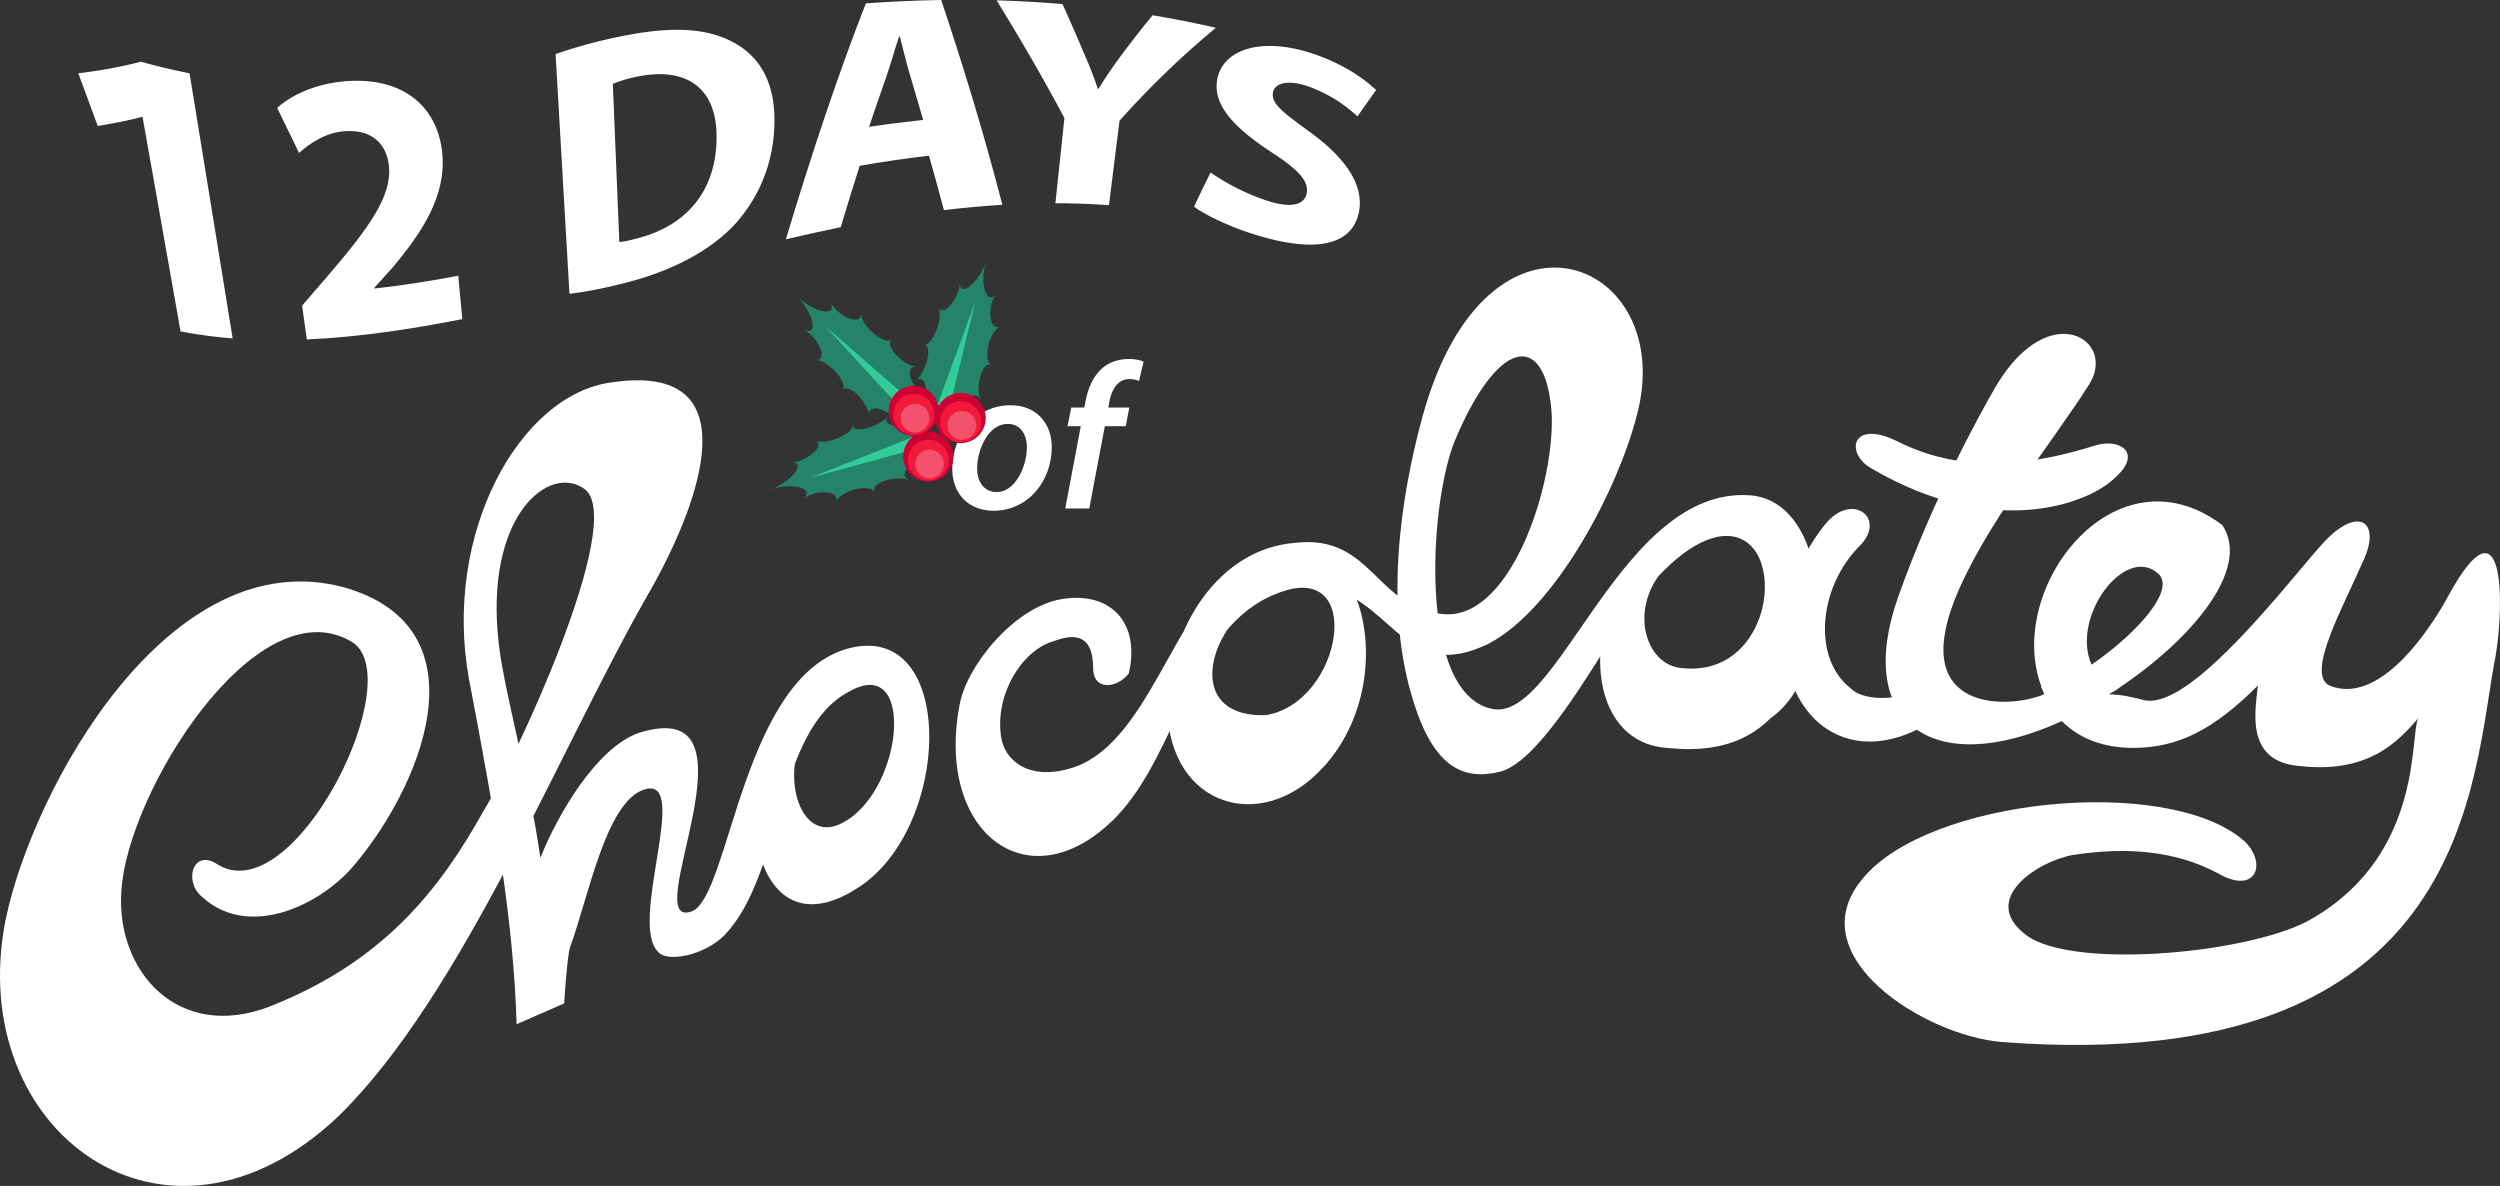 <svg id="f4c0d8f2-6ea8-4eb1-8f25-924eba184cda" data-name="Layer 1" xmlns="http://www.w3.org/2000/svg" viewBox="0 0 1809.065 858.173"><rect x="0" y="0" width="1809.065" height="858.173" fill="#333333" stroke="none"/><defs><style>.a9022b1a-8f83-46d4-8613-51c785d6aa35{fill:#fff;}.a1c17127-f409-4848-bec7-44e0f19e80ad{fill:#25836a;}.a6b3ec1e-66a0-4457-bf4c-a143686c6691{fill:#3c9;}.b37b9813-f6e2-4dd0-8fbf-e897314c645e{fill:#c03;}.a40b91d1-ca3f-4bf5-825e-effd5eb3e0a0{fill:#f11a3d;}.a97881e2-7d18-4239-89b5-d3566ef1a3c1{fill:#f4516c;}</style></defs><path class="a9022b1a-8f83-46d4-8613-51c785d6aa35" d="M1552.185,506.776c34.404,6.451,105.363-88.161,129.016-113.965,25.803-27.954,43.005-15.052,27.954,15.052-12.902,30.104-40.855,79.56-23.653,88.161,36.555,15.052,73.109-40.855,86.011-64.508,40.855-75.26,40.855,4.301,34.404,43.005-17.202,86.011-15.052,305.339-356.945,279.536-55.907-4.301-148.369-62.358-101.063-118.265,47.306-58.057,219.328-75.26,275.235-27.954,17.202,15.052,10.751,38.705-15.052,25.803-19.352-10.751-51.607-23.653-107.514-15.052-25.803,4.301-68.809,32.254-34.404,58.057S1633.896,689.549,1674.751,663.746c79.56-47.306,68.809-133.317,75.26-144.068h0c-15.052,17.202-36.555,40.855-88.161,34.404-36.555-4.301-30.104-38.705-27.954-58.057-32.254,32.254-58.057,45.156-90.311,45.156-17.202,0-36.555-4.301-51.607-19.352-94.612,43.005-150.519,0-118.265-90.312,23.653-66.659,55.907-126.866,70.959-152.669,38.705-64.508,88.161-32.254,66.658,0-25.803,40.855-75.26,101.063-96.762,154.82-32.254,81.71,38.705,79.56,64.508,68.809,0-2.15-2.15-4.301-2.15-6.451-25.803-70.959,53.757-174.172,131.167-116.115,21.503,32.254-23.653,83.861-75.26,118.265-2.15,2.15-4.3,2.15-6.451,4.301C1534.983,502.475,1543.584,504.626,1552.185,506.776Zm-38.705-25.803c34.404-23.653,62.358-55.907,47.306-66.659C1537.133,394.962,1498.428,446.568,1513.48,480.973Z"/><path class="a9022b1a-8f83-46d4-8613-51c785d6aa35" d="M156.657,625.041c55.907,36.555,141.918-137.618,96.762-161.271C184.611,425.066,92.149,573.434,87.848,644.394c-4.301,58.057,40.855,109.664,107.514,83.861,81.71-32.254,122.566-83.861,154.82-141.918,21.503-34.404,103.213-208.577,73.109-232.23-25.803-19.352-73.109,19.352-62.358,111.814,4.301,36.555,21.503,94.612,30.104,154.82,12.902-32.254,40.855-79.56,70.959-90.312,94.612-30.104-2.15,144.068,38.705,129.016,27.954-10.751,36.555-176.322,118.265-191.374,73.109-12.902,68.809,131.167,2.15,174.172-62.358,40.855-86.011-30.104-70.959-90.312,6.451-25.803,47.306-47.306,32.254-21.503-17.202,30.104-4.301,77.41,23.653,66.658,47.306-19.352,58.057-124.716,8.601-96.762-53.757,27.954-47.306,131.167-90.312,176.323-15.052,15.052-40.855,19.352-47.306,12.902-23.653-19.352,23.653-129.016-10.751-118.265-27.954,8.601-40.855,79.56-53.757,113.965-2.15,6.451-4.301,40.855-4.301,40.855l-34.404,15.052c-2.15-73.109-15.052-148.369-34.404-249.432C320.078,386.361,375.985,285.298,442.644,276.697c101.063-15.052,64.508,86.011,27.954,150.519C406.089,539.03,335.13,719.653,244.818,807.814,120.102,926.079-26.116,818.566,3.988,665.896,23.34,571.284,122.253,390.661,249.119,425.066c105.363,30.104,53.757,148.369,4.301,204.276-25.803,27.954-75.26,49.456-107.514,19.352C133.004,637.943,139.455,614.29,156.657,625.041Z"/><path class="a9022b1a-8f83-46d4-8613-51c785d6aa35" d="M790.988,483.123c0-21.503-10.751-25.803-27.954-19.352-23.653,6.451-43.005,38.705-38.705,68.809,2.15,17.202,19.352,32.254,49.456,23.653,55.907-15.052,75.26-113.965,120.415-146.219,88.161-62.358,129.016,83.861,58.057,150.519-45.156,43.005-109.664,19.353-107.514-53.757,2.15-51.607,36.555-109.664,92.462-113.965,55.907-6.451,58.057,47.306,107.514,51.607,51.607,4.301,83.861-105.363,77.41-152.669-6.451-51.607-38.705-45.156-68.809,25.803-19.352,45.156-27.954,187.074,27.954,195.675,47.306,6.451,92.462-161.271,184.924-154.82,60.208,4.301,64.508,126.866,15.052,161.271-23.653,23.653-53.757,23.653-75.26,21.503-58.057-4.301-62.358-90.312-19.353-139.768,23.653-25.803,47.306-17.202,21.503,6.451-30.104,27.954-19.352,70.959,6.451,75.26,73.109,10.751,81.71-105.363,27.954-94.612-19.352,4.301-45.156,23.653-77.41,75.26-19.353,30.104-53.757,88.161-79.56,94.612s-47.306-2.15-62.358-49.456c-21.503-66.659-10.751-146.219,6.451-208.577,47.306-169.872,184.924-111.814,154.82,0-12.902,51.607-58.057,139.768-107.514,165.571-58.057,27.954-66.658-25.803-113.965-40.855-68.809-23.653-126.866,94.612-47.306,92.462,55.907-8.601,73.109-113.965,8.601-88.161-62.358,23.653-70.959,113.965-116.115,161.271-62.358,64.508-131.167,12.902-113.965-79.56,4.301-27.954,38.705-70.959,73.109-77.41,36.555-6.451,58.057,17.202,49.456,53.757C808.19,498.175,790.988,500.325,790.988,483.123Z"/><path class="a9022b1a-8f83-46d4-8613-51c785d6aa35" d="M1345.759,394.962c-30.104,30.104-34.404,81.71-6.451,103.213,10.751,10.751,40.855,8.601,62.358-4.301l8.601,19.352c-73.109,58.057-135.467,0-116.115-86.011,2.15-8.601,15.052-34.404,27.954-49.456C1341.458,356.257,1365.111,375.609,1345.759,394.962Z"/><path class="a9022b1a-8f83-46d4-8613-51c785d6aa35" d="M1373.712,319.702c-34.404-17.202-38.705,8.601-19.352,19.352,88.161,51.607,156.97,25.803,176.322,6.451,19.352-17.202,4.3-27.954-12.902-23.653C1464.024,339.055,1416.718,341.205,1373.712,319.702Z"/><path class="a9022b1a-8f83-46d4-8613-51c785d6aa35" d="M103.18,84.809c-.188-.054-.375-.108-.563-.163Q86.789,88.673,70.716,91.138,63.753,72.133,56.647,53.012a339.956,339.956,0,0,0,45.343-8.344q17.803,4.922,35.182,8.368Q153.629,154.088,168.357,244.871a348.595,348.595,0,0,1-37.709-5.039Q117.318,164.255,103.18,84.809Z"/><path class="a9022b1a-8f83-46d4-8613-51c785d6aa35" d="M222.042,245.636q-1.707-12.089-3.449-24.456,8.957-10.304,18.033-20.891c31.351-36.357,46.953-58.918,44.844-80.116-1.621-14.943-10.973-26.135-30.617-25.309-14.667.573-26.517,8.694-34.449,15.803Q208.622,94.725,200.587,78.086c11.279-10.356,30.773-18.695,53.879-19.558,39.381-1.57,62.672,20.315,65.617,52.883,2.798,30.444-14.761,56.904-35.854,81.998q-6.722,7.511-13.374,14.864c.021.174.042.348.062.522,20.303-2.256,40.499-5.444,60.694-9.25q1.476,15.941,2.908,31.361C297.207,238.258,259.963,243.904,222.042,245.636Z"/><path class="a9022b1a-8f83-46d4-8613-51c785d6aa35" d="M402.033,39.113a364.384,364.384,0,0,1,54.162-14.111c34.382-6.266,57.133-3.653,74.264,5.521,18.79,9.988,30.266,28.306,29.961,57.562-.329,31.732-12.625,56.487-28.673,74.234-17.865,19.129-44.763,33.304-77.175,41.826-19.404,5.091-33.384,7.393-42.497,8.416Q407.357,131.092,402.033,39.113Zm46.133,135.977c3.264-.082,8.742-1.503,13.231-2.672,34.56-8.873,57.387-33.648,57.132-74.09-.203-35.122-22.214-49.975-57.026-42.949a91.295,91.295,0,0,0-18.045,5.35Q445.889,119.655,448.166,175.09Z"/><path class="a9022b1a-8f83-46d4-8613-51c785d6aa35" d="M622.106,119.965q-6.988,21.906-13.741,44.447-19.91,4.072-39.676,8.753c17.924-59.695,37.278-118.081,57.855-170.724Q653.768.453,681.068,0c16.031,47.909,30.87,96.416,44.263,148.198q-21.137,1.273-42.266,3.859-5.286-19.934-10.834-39.403C655.481,114.596,638.764,117.071,622.106,119.965ZM668.043,86.77q-4.565-15.932-9.295-31.691c-2.709-8.821-5.345-19.879-7.598-28.693-.178.013-.36.027-.539.04-3.146,9.215-6.381,21.122-9.719,30.479q-6.075,17.133-12.001,34.889Q648.427,88.856,668.043,86.77Z"/><path class="a9022b1a-8f83-46d4-8613-51c785d6aa35" d="M763.729,147.065q3.329-31.803,6.523-61.567c-15.567-29.349-31.963-57.423-49.072-85.235Q745.048.956,768.847,2.954q7.551,16.666,14.799,33.756c4.493,10.369,7.612,18.076,10.758,27.543q.264.023.528.046c5.002-8.328,10.214-15.819,16.757-24.677q11.11-14.922,22.375-28.571,23.003,3.812,45.74,9.045a654.455,654.455,0,0,0-69.646,67.199q-3.755,29.525-7.684,61.193Q783.168,147.092,763.729,147.065Z"/><path class="a9022b1a-8f83-46d4-8613-51c785d6aa35" d="M876,124.803A160.394,160.394,0,0,0,916.594,145.132c17.178,5.6,27.206,3.514,28.976-5.228,1.637-8.22-5.084-16.433-24.24-28.915-26.485-17.252-43.704-33.788-40.609-52.931C884.174,35.987,912.872,25.3,953.705,40.089c19.798,7.364,32.989,16.571,42.095,25.049q-6.791,9.496-13.501,19.099a102.939,102.939,0,0,0-33.756-21.048c-16.785-6.304-26.177-2.864-27.351,3.603-1.557,8.356,7.37,14.679,28.018,29.708,27.835,20.614,37.945,40.051,33.955,57.941-4.968,21.659-28.618,29.395-73.488,15.817-18.728-5.656-36.843-14.279-45.662-20.67Q869.987,136.911,876,124.803Z"/><path class="a9022b1a-8f83-46d4-8613-51c785d6aa35" d="M761.083,323.387c0,24.899-17.25,46.198-42.148,46.198-18.449,0-29.849-12.75-29.849-30.149,0-24.749,17.249-46.198,42.148-46.198C750.882,293.238,761.083,307.337,761.083,323.387Zm-53.998,15.6c0,10.049,5.25,17.099,14.249,17.099,13.05,0,21.749-17.999,21.749-32.548,0-7.5-3.449-16.8-13.949-16.8C715.184,306.737,707.085,325.337,707.085,338.986Z"/><path class="a9022b1a-8f83-46d4-8613-51c785d6aa35" d="M770.835,367.935l11.25-59.547H772.485l2.7-13.5h9.449l.75-3.75c1.65-9.3,5.25-18.449,12.149-24.599,5.25-4.65,12.449-6.75,19.199-6.75,5.1,0,8.7.9,10.8,1.95L824.233,275.689a16.891,16.891,0,0,0-7.05-1.35c-8.399,0-12.899,7.65-14.55,16.949l-.6,3.6H817.183l-2.55,13.5H799.484l-11.25,59.547Z"/><path class="a1c17127-f409-4848-bec7-44e0f19e80ad" d="M576.554,214.252c12.504,12.369,16.057,30.124,4.807,24.022,11.25,6.102,18.066,22.496,9.221,22.18,8.844.316,23.099,16.315,19.286,21.646,3.813-5.331,17.886,8.373,19.04,18.54-1.153-10.168,16.669-3.931,24.112,8.437-7.444-12.369,6.894-27.095,19.398-19.924-12.504-7.171-19.304-24.728-9.2-23.754-10.104-.974-23.371-15.505-17.95-19.66-5.422,4.154-21.796-9.668-22.154-18.7.358,9.033-16.212,2.657-22.418-8.626C606.903,229.697,589.058,226.621,576.554,214.252Z"/><path class="a6b3ec1e-66a0-4457-bf4c-a143686c6691" d="M597.564,236.398,627.616,262.541l30.435,26.516-3.498,2.827s-2.478,3.821-2.467,3.809L624.5,265.741Z"/><path class="a1c17127-f409-4848-bec7-44e0f19e80ad" d="M557.542,354.364c15.569-5.827,32.971-.821,23.543,6.773,9.427-7.594,27.119-6.112,23.937,2.006,3.183-8.118,23.944-13.423,28.089-7.177-4.145-6.245,14.494-12.444,25.217-8.387-10.723-4.057,3.008-17.018,18.577-17.535-15.569.517-22.057-18.985-8.777-26.386-13.279,7.4-31.997,5.369-25.324-2.749-6.673,8.118-25.676,13.221-25.711,6.904.034,6.316-19.768,14.505-26.791,11.078,7.023,3.426-6.256,15.212-17.965,15.945C584.046,334.103,573.111,348.537,557.542,354.364Z"/><path class="a6b3ec1e-66a0-4457-bf4c-a143686c6691" d="M586.286,345.681l37.032-14.672,37.538-14.841.903,4.406s2.254,3.957,2.249,3.942l-39.281,10.73Z"/><path class="a1c17127-f409-4848-bec7-44e0f19e80ad" d="M713.723,189.044c-5.363,15.648.107,32.91,7.4,23.354-7.293,9.556-5.338,27.202,2.645,23.874-7.983,3.328-12.731,24.223-6.424,28.27-6.307-4.047-12.006,14.751-7.71,25.432-4.296-10.682-16.885,3.39-17.033,19.038.148-15.648-19.521-21.612-26.611-8.069,7.09-13.543,4.559-32.2-3.424-25.242,7.983-6.958,12.577-26.091,6.215-25.886,6.362-.206,14.018-20.219,10.359-27.077,3.659,6.858,15.086-6.731,15.459-18.385C694.224,216.009,708.36,204.692,713.723,189.044Z"/><path class="a6b3ec1e-66a0-4457-bf4c-a143686c6691" d="M705.834,217.974,692.157,255.384l-13.832,37.921,4.429.785s4.016,2.147,4.001,2.143l9.677-39.553Z"/><circle class="b37b9813-f6e2-4dd0-8fbf-e897314c645e" cx="671.73" cy="330.359" r="18.15"/><circle class="a40b91d1-ca3f-4bf5-825e-effd5eb3e0a0" cx="671.765" cy="332.956" r="14.826"/><ellipse class="a97881e2-7d18-4239-89b5-d3566ef1a3c1" cx="672.636" cy="335.697" rx="10.409" ry="10.365" transform="translate(-37.117 583.453) rotate(-45.765)"/><circle class="b37b9813-f6e2-4dd0-8fbf-e897314c645e" cx="661.24" cy="297.283" r="18.15"/><circle class="a40b91d1-ca3f-4bf5-825e-effd5eb3e0a0" cx="661.275" cy="299.88" r="14.826"/><ellipse class="a97881e2-7d18-4239-89b5-d3566ef1a3c1" cx="662.146" cy="302.621" rx="10.409" ry="10.365" transform="translate(-16.59 565.935) rotate(-45.765)"/><circle class="b37b9813-f6e2-4dd0-8fbf-e897314c645e" cx="695.159" cy="302.492" r="18.15"/><circle class="a40b91d1-ca3f-4bf5-825e-effd5eb3e0a0" cx="695.193" cy="305.09" r="14.826"/><ellipse class="a97881e2-7d18-4239-89b5-d3566ef1a3c1" cx="696.065" cy="307.831" rx="10.409" ry="10.365" transform="translate(-10.066 591.813) rotate(-45.765)"/></svg>